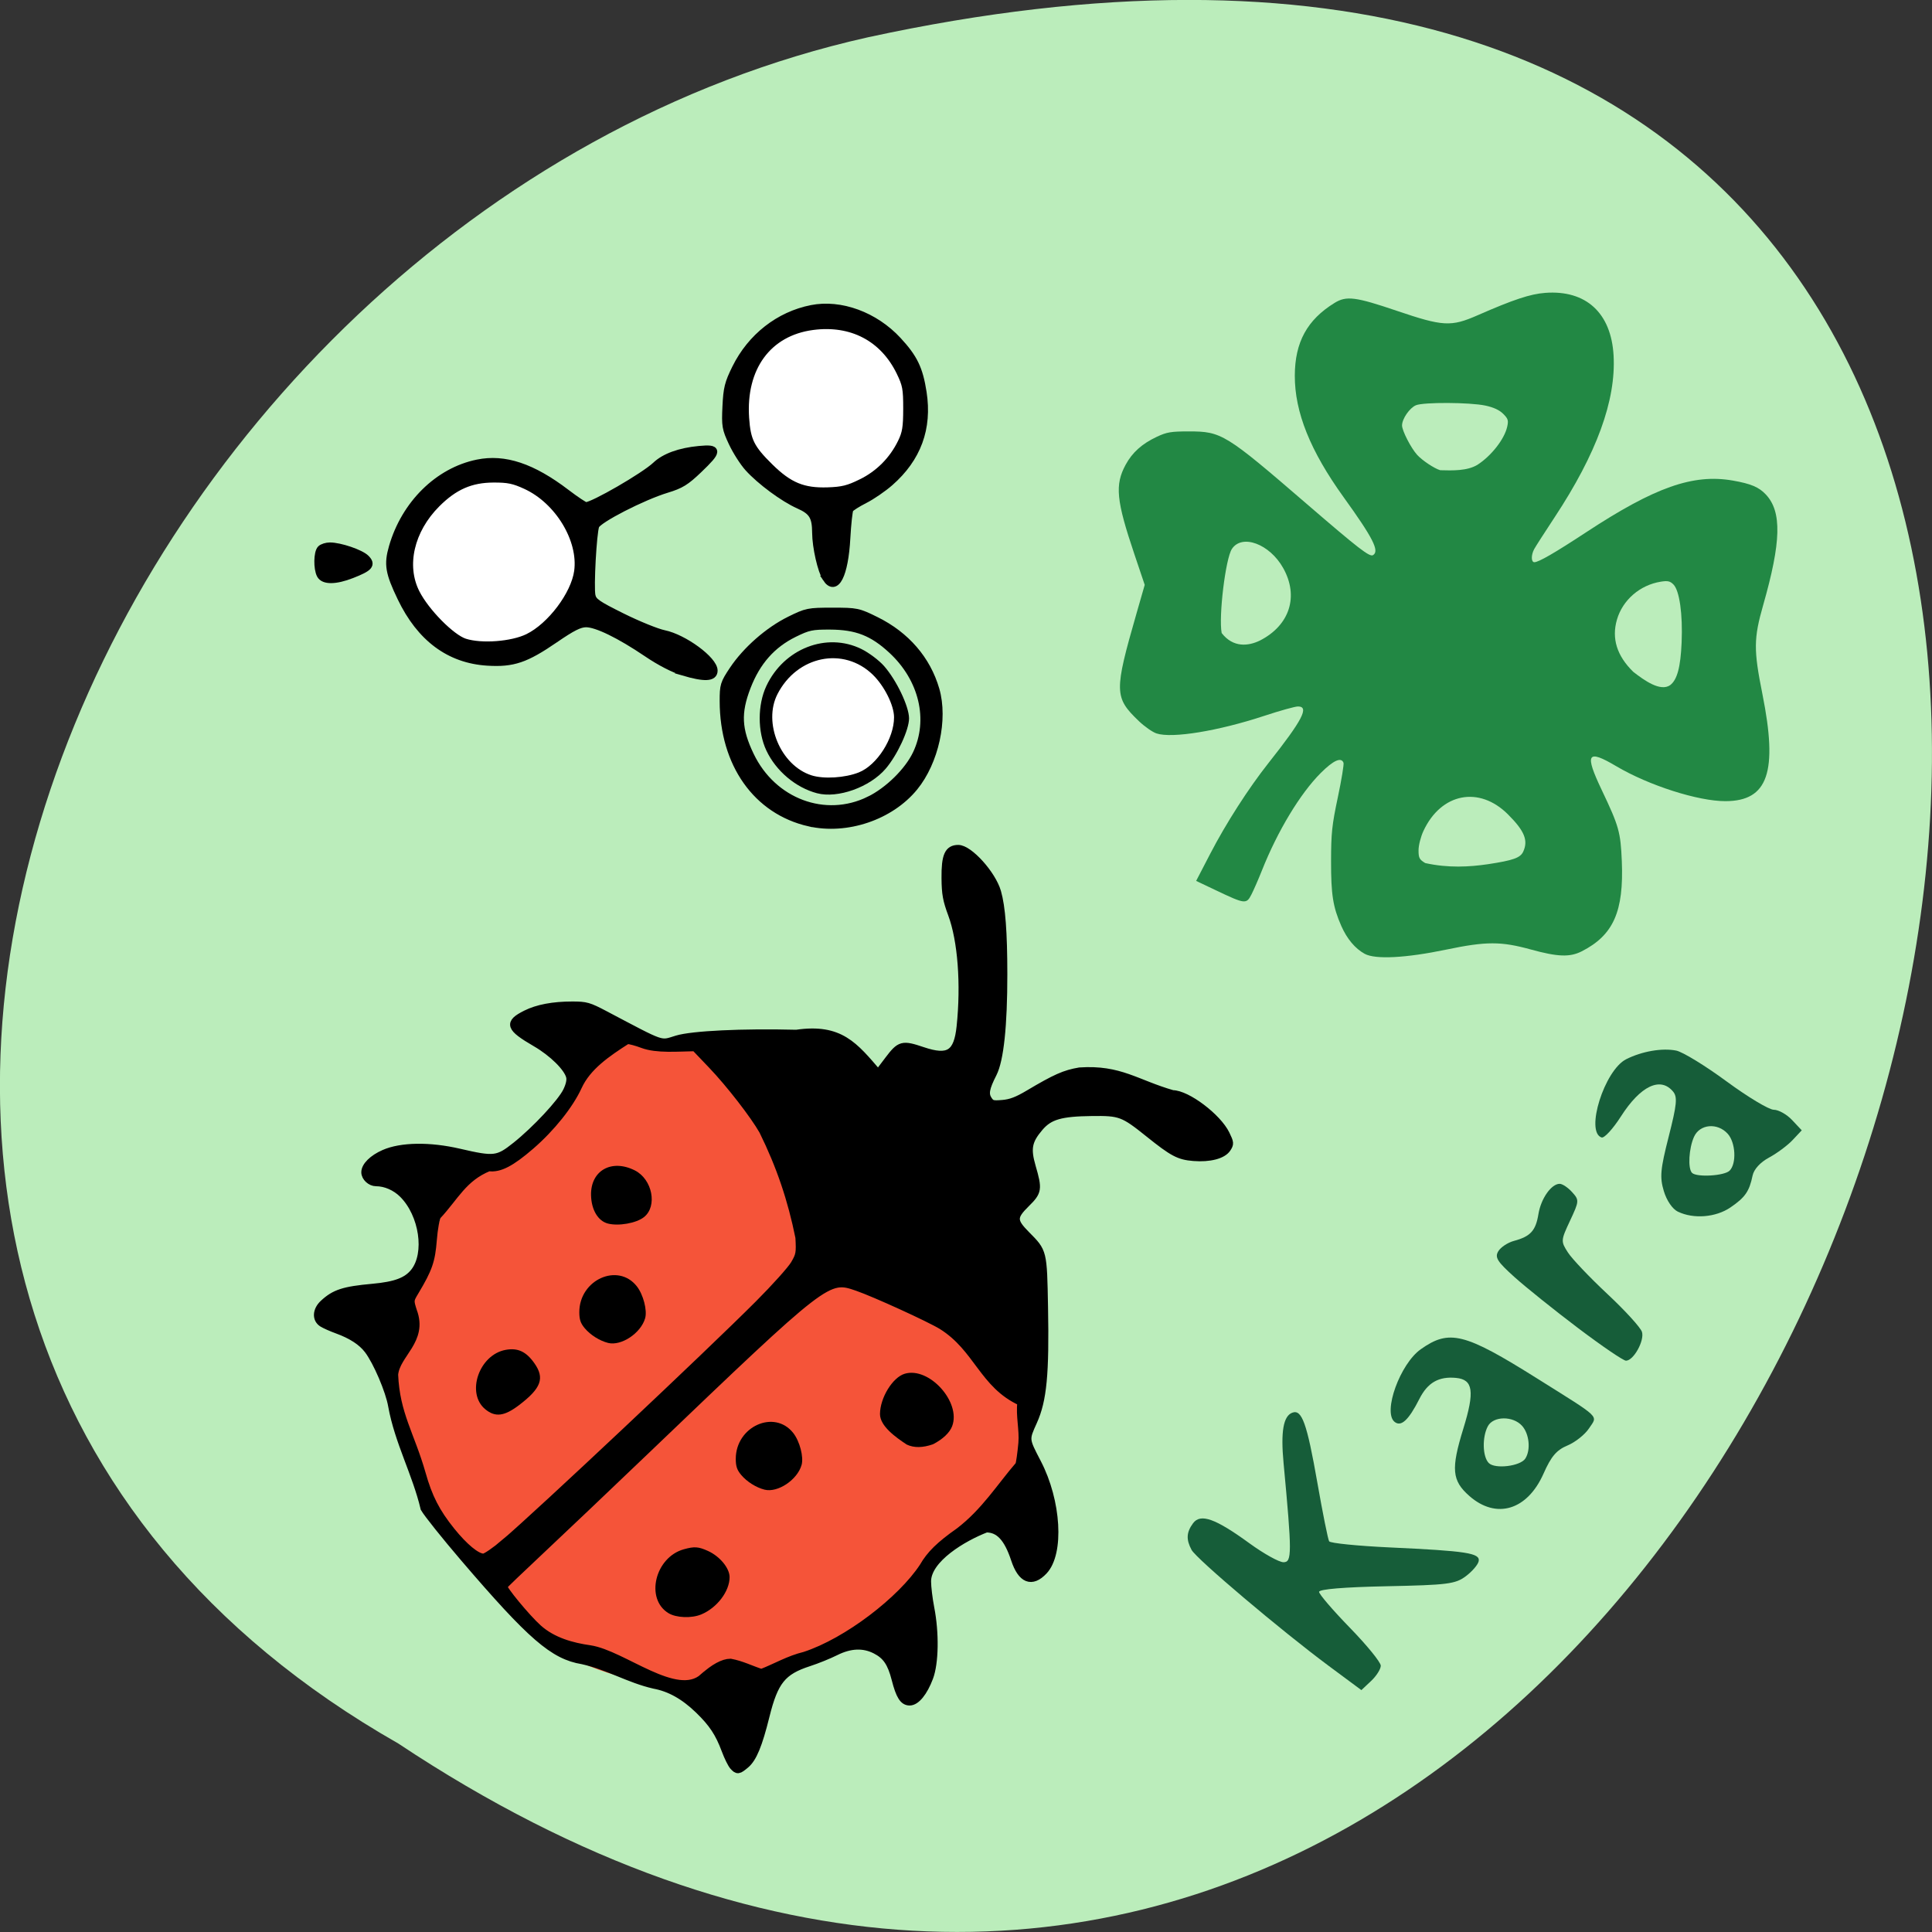 <svg xmlns="http://www.w3.org/2000/svg" viewBox="0 0 256 256" xmlns:xlink="http://www.w3.org/1999/xlink"><rect x="0" y="0" width="256" height="256" fill="#333333" stroke="none"/><defs><path id="0" d="m 72.07 76.54 a 6.633 7.351 0 1 1 -13.267 0 6.633 7.351 0 1 1 13.267 0 z" fill="#fff"/></defs><path d="m -1374.42 1658.71 c 127.95 -192.46 -280.09 -311 -226.07 -62.2 23.02 102.82 167.39 165.22 226.07 62.2 z" fill="#bbedbb" color="#000" transform="matrix(0 1 -1 0 1711.48 1605.44)"/><g transform="matrix(0.736 0 0 0.738 12.812 32.405)"><path d="m 58.875 223.58 c -9.732 -18.818 -2.5 -30.17 2.757 -48.01 3.765 -12.778 15.691 -8.982 24.865 -24.922 8.59 -14.926 26.317 -4.096 40.592 -0.527 12.528 3.132 25.77 26.11 31.917 38.01 12.479 24.16 9.809 27.945 0.002 39.566 -14.804 17.54 -28.812 30.02 -49.658 30.874 -20.342 0.831 -35.17 -8.719 -44.13 -25.508 z" fill="#f55439"/><path d="m 97.19 234 c -0.237 -0.263 -0.705 -1.215 -1.041 -2.116 -0.838 -2.252 -1.708 -3.563 -3.539 -5.331 -1.919 -1.854 -3.815 -2.914 -5.899 -3.299 -3.377 -0.774 -6.06 -2.484 -9.498 -3.243 -3.848 -0.626 -6.795 -3.175 -15.715 -13.593 -2.478 -2.894 -4.841 -5.849 -5.253 -6.568 -1.081 -4.596 -3.436 -8.815 -4.291 -13.559 -0.341 -2.01 -1.994 -5.878 -3.179 -7.432 -0.825 -1.082 -2.184 -1.967 -4.068 -2.65 -0.751 -0.272 -1.641 -0.667 -1.979 -0.878 -0.87 -0.542 -0.808 -1.725 0.137 -2.606 1.485 -1.385 2.703 -1.781 6.54 -2.129 3.036 -0.275 4.542 -0.843 5.514 -2.078 1.925 -2.448 1.164 -7.617 -1.517 -10.297 -0.965 -0.965 -2.299 -1.546 -3.556 -1.549 -0.722 -0.002 -1.453 -0.681 -1.453 -1.349 0 -0.829 1 -1.823 2.515 -2.488 2.27 -0.999 6.04 -1.055 9.955 -0.147 4.651 1.077 5.116 1.023 7.51 -0.884 2.634 -2.098 6.03 -5.737 6.759 -7.249 0.384 -0.794 0.525 -1.45 0.409 -1.911 -0.3 -1.195 -2.289 -3.156 -4.511 -4.447 -3.502 -2.035 -3.712 -2.642 -1.327 -3.839 1.539 -0.773 3.609 -1.165 6.153 -1.165 1.842 0 2.183 0.097 4.331 1.229 8.02 4.227 7.26 3.965 9.545 3.272 2.042 -0.62 8.677 -0.936 15.835 -0.756 5.817 -0.848 7.683 1.615 10.849 5.288 l 1.352 -1.786 c 1.554 -2.053 1.844 -2.131 4.536 -1.223 3.454 1.166 4.629 0.415 5.01 -3.199 0.592 -5.644 0.151 -11.42 -1.135 -14.89 -0.7 -1.888 -0.845 -2.687 -0.865 -4.769 -0.029 -2.972 0.385 -3.915 1.721 -3.915 1.447 0 4.502 3.386 5.176 5.737 0.572 1.993 0.826 5.334 0.829 10.896 0.004 6.815 -0.479 11.365 -1.397 13.165 -0.979 1.919 -1.123 2.708 -0.632 3.458 0.388 0.593 0.582 0.648 1.886 0.54 1.09 -0.09 1.954 -0.418 3.454 -1.309 3.582 -2.128 4.805 -2.669 6.776 -3 5.351 -0.361 7.461 1.61 12.328 3.01 1.911 0.008 5.971 3.074 7.07 5.337 0.553 1.142 0.564 1.271 0.157 1.891 -0.573 0.875 -2.315 1.329 -4.447 1.16 -1.939 -0.154 -2.75 -0.583 -5.942 -3.144 -3.376 -2.709 -3.789 -2.863 -7.544 -2.817 -4.137 0.05 -5.627 0.481 -6.928 2 -1.518 1.774 -1.716 2.802 -1.01 5.237 0.862 2.966 0.809 3.294 -0.776 4.855 -1.79 1.762 -1.787 2.318 0.026 4.144 2.261 2.278 2.235 2.176 2.374 9.592 0.166 8.853 -0.164 12.316 -1.439 15.14 -1.09 2.415 -1.097 2.345 0.533 5.477 2.657 5.105 3.061 11.979 0.843 14.33 -1.598 1.694 -2.959 1.15 -3.848 -1.538 -0.936 -2.832 -2.079 -4.06 -3.777 -4.06 -3.06 1.176 -7.807 3.996 -7.817 6.985 0 0.738 0.192 2.325 0.426 3.526 0.648 3.318 0.584 7.281 -0.147 9.218 -0.743 1.968 -1.753 3.204 -2.618 3.204 -0.837 0 -1.327 -0.774 -1.895 -2.992 -0.554 -2.163 -1.216 -3.131 -2.634 -3.855 -1.607 -0.82 -3.357 -0.743 -5.305 0.231 -0.887 0.444 -2.473 1.085 -3.524 1.425 -3.514 1.138 -4.571 2.449 -5.724 7.102 -0.948 3.822 -1.684 5.601 -2.657 6.419 -0.96 0.807 -1.096 0.824 -1.657 0.201 z m -3.948 -11.771 c 1.375 -1.257 2.647 -1.948 3.59 -1.948 1.494 0.276 2.655 0.892 4.105 1.365 1.951 -0.758 3.598 -1.765 5.739 -2.287 5.667 -1.843 12.841 -7.401 15.705 -11.773 0.934 -1.626 2.2 -2.865 4.76 -4.662 3.394 -2.586 5.447 -5.911 7.95 -8.811 0.105 -0.248 0.29 -1.557 0.412 -2.908 0.152 -1.768 -0.363 -3.674 -0.129 -5.432 -5.077 -2.29 -5.75 -7.141 -10.537 -10.122 -1.665 -1.013 -8.863 -4.297 -11.168 -5.094 -3.985 -1.379 -4 -1.365 -28.01 21.606 -5.105 4.885 -11.432 10.894 -14.06 13.354 -2.628 2.459 -4.812 4.555 -4.853 4.657 -0.131 0.321 3.053 4.178 4.588 5.557 1.945 1.749 4.528 2.433 6.867 2.765 4.39 0.662 11.502 6.916 15.04 3.732 z m -26.316 -17.82 c 4.584 -3.904 26.916 -24.901 33.636 -31.626 2.19 -2.191 4.324 -4.569 4.743 -5.284 0.706 -1.204 0.753 -1.465 0.638 -3.539 -1.01 -5 -2.496 -9.431 -4.808 -14.12 -1.186 -2.094 -4.407 -6.245 -6.757 -8.706 l -2.246 -2.352 c -2.288 0.038 -5.068 0.291 -6.926 -0.401 -0.801 -0.305 -1.729 -0.554 -2.061 -0.554 -2.718 1.735 -5.284 3.503 -6.487 6.109 -1.126 2.471 -3.568 5.525 -6.311 7.894 -2.616 2.259 -4.137 3.041 -5.545 2.853 -3.383 1.38 -4.458 3.874 -6.811 6.404 -0.21 0.3 -0.469 1.719 -0.587 3.22 -0.217 2.758 -0.589 3.827 -2.366 6.793 -0.712 1.189 -0.713 1.201 -0.267 2.618 1.469 3.896 -2.253 5.681 -2.493 8.424 0.217 5.225 2.178 7.951 3.647 13.1 0.888 3.157 1.888 5.111 3.894 7.604 1.734 2.155 3.381 3.508 4.27 3.508 0.302 0 1.579 -0.877 2.838 -1.949 z" transform="matrix(1.358 0 0 1.355 -17.4 -43.895)" stroke="#000"/><path d="m 69.959 209.12 c -3.506 -2.881 -1.118 -9.807 3.677 -10.667 2.186 -0.392 3.686 0.307 5.168 2.408 1.888 2.678 1.229 4.477 -2.749 7.503 -2.66 2.024 -4.305 2.228 -6.096 0.755 z"/><g transform="matrix(1.358 0 0 1.355 -17.4 -43.895)"><path d="m 101.36 197.38 c -1.118 -0.277 -2.346 -1.05 -3.107 -1.955 -0.548 -0.652 -0.715 -1.147 -0.715 -2.126 0.001 -4.296 5.125 -6.601 7.62 -3.428 0.861 1.094 1.406 3.188 1.104 4.24 -0.566 1.973 -3.158 3.702 -4.903 3.269 z"/><path d="m 88.61 213.74 c -3.107 -1.895 -1.778 -7.401 2.043 -8.462 1.399 -0.389 1.936 -0.351 3.202 0.224 1.575 0.715 2.864 2.278 2.864 3.47 0 1.874 -1.66 4.061 -3.745 4.935 -1.29 0.541 -3.331 0.463 -4.364 -0.167 z"/><path d="m 120.2 191.4 c -1.48 -0.972 -3.538 -2.445 -3.543 -4.04 0.012 -2.152 1.672 -4.859 3.275 -5.339 3.231 -0.968 7.506 3.756 6.291 6.952 -0.327 0.859 -1.244 1.725 -2.531 2.388 -1.345 0.473 -2.519 0.503 -3.492 0.04 z"/></g><path d="m 92.02 175.77 c -1.763 -0.46 -2.956 -2.459 -3.02 -5.059 -0.105 -4.436 3.669 -6.586 7.873 -4.484 3.174 1.587 4.128 6.455 1.647 8.4 -1.384 1.085 -4.574 1.646 -6.503 1.143 z"/><path d="m 92.08 197.21 c -1.518 -0.376 -3.186 -1.422 -4.22 -2.648 -0.745 -0.883 -0.971 -1.554 -0.971 -2.879 0.002 -5.82 6.96 -8.941 10.35 -4.643 1.169 1.482 1.909 4.318 1.499 5.743 -0.769 2.673 -4.289 5.01 -6.659 4.428 z"/><path d="m 180.92 126.38 c -1.272 -0.698 -2.352 -1.984 -3.109 -3.704 -1.102 -2.505 -1.361 -4.153 -1.353 -8.6 0.007 -3.714 0.117 -4.746 0.898 -8.443 0.49 -2.316 0.828 -4.374 0.751 -4.573 -0.302 -0.788 -1.338 -0.322 -3.02 1.358 -2.72 2.72 -5.722 7.692 -7.794 12.909 -0.453 1.141 -1.075 2.566 -1.381 3.167 -0.678 1.329 -0.833 1.312 -4.682 -0.516 l -2.659 -1.263 l 1.88 -3.621 c 2.087 -4.02 5.07 -8.663 7.7 -11.985 4.521 -5.712 5.457 -7.508 3.915 -7.508 -0.383 0 -2.379 0.555 -4.436 1.234 -6.129 2.022 -12.245 3.02 -14.313 2.34 -0.532 -0.176 -1.591 -0.916 -2.352 -1.646 -3.265 -3.131 -3.281 -3.892 -0.292 -14.284 l 1.08 -3.756 l -1.369 -4.062 c -2.407 -7.139 -2.607 -9.184 -1.161 -11.855 0.882 -1.629 2.172 -2.784 4.142 -3.708 1.315 -0.617 1.874 -0.71 4.244 -0.71 4.326 0 4.847 0.32 15.562 9.556 7 6.03 8.402 7.116 8.857 6.834 0.871 -0.538 -0.006 -2.263 -3.892 -7.654 -4.437 -6.155 -6.5 -11.284 -6.485 -16.13 0.013 -4.429 1.639 -7.399 5.275 -9.635 1.562 -0.961 2.771 -0.808 8.219 1.039 6.165 2.09 7.209 2.148 10.742 0.601 4.757 -2.083 6.978 -2.819 8.956 -2.968 5.408 -0.409 8.756 2.658 9.07 8.312 0.332 5.924 -2.244 12.979 -7.827 21.438 -1.314 1.99 -2.531 3.887 -2.706 4.215 -0.418 0.788 -0.404 1.724 0.027 1.724 0.572 0 2.686 -1.222 6.891 -3.982 9.09 -5.966 14.166 -7.753 19.415 -6.837 2.407 0.42 3.473 0.87 4.392 1.855 2.133 2.284 2.034 6.26 -0.363 14.655 -1.262 4.419 -1.274 5.925 -0.1 11.781 2.072 10.33 0.75 14.171 -4.882 14.191 -3.629 0.013 -10.2 -2.089 -14.504 -4.638 -3.856 -2.284 -4.219 -1.679 -1.906 3.178 2.274 4.777 2.493 5.553 2.653 9.417 0.276 6.673 -1.116 9.804 -5.309 11.939 -1.574 0.802 -3.179 0.744 -6.768 -0.245 -3.945 -1.086 -5.908 -1.083 -11.194 0.019 -5.373 1.12 -9.413 1.328 -10.819 0.557 z m 16.353 -11.88 c 3.363 -0.512 4.285 -0.843 4.664 -1.673 0.677 -1.487 0.164 -2.736 -2.02 -4.92 -3.825 -3.825 -8.872 -2.838 -11.215 2.193 -0.357 0.766 -0.645 1.902 -0.647 2.547 -0.002 1.022 0.106 1.231 0.885 1.705 3.069 0.676 5.841 0.513 8.333 0.148 z m 24.15 -23.735 c 0.92 -0.698 1.37 -2.38 1.509 -5.636 0.16 -3.76 -0.282 -6.892 -1.088 -7.697 -0.445 -0.445 -0.756 -0.513 -1.674 -0.366 -2.763 0.442 -5.057 2.425 -5.813 5.03 -0.726 2.497 -0.006 4.798 2.167 6.919 1.459 1.132 3.594 2.668 4.9 1.754 z m -54.4 -5.898 c 3.959 -2.02 5.191 -5.863 3.082 -9.617 -1.793 -3.193 -5.466 -4.551 -6.8 -2.515 -0.839 1.28 -1.766 8.924 -1.351 11.136 1.531 1.982 3.559 1.73 5.069 0.995 z m 28.827 -23.28 c 1.841 -1.177 3.585 -3.401 3.955 -5.04 0.192 -0.853 0.126 -1.069 -0.529 -1.724 -0.504 -0.504 -1.277 -0.861 -2.369 -1.093 -2.051 -0.436 -8.19 -0.465 -9.197 -0.043 -0.842 0.352 -1.84 1.803 -1.842 2.676 -0.001 0.693 1.185 3 2 3.896 0.683 0.748 2.29 1.818 3.063 2.037 1.625 0.047 3.568 0.1 4.917 -0.707 z" transform="matrix(1.358 0 0 1.355 -17.4 -43.895)" fill="#284"/><use transform="matrix(2.349 0 0 2.081 -82.01 -102.44)" xlink:href="#0"/><g stroke="#000" transform="matrix(1.358 0 0 1.355 -17.4 -43.895)"><path d="m 90.57 89.01 c -1.26 -0.371 -3.069 -1.304 -4.792 -2.47 -3.631 -2.457 -6.686 -3.944 -8.091 -3.935 -0.86 0.005 -1.822 0.487 -4.131 2.071 -3.886 2.666 -5.55 3.227 -8.936 3.02 c -5.04 -0.314 -8.886 -3.172 -11.447 -8.503 -1.604 -3.34 -1.785 -4.422 -1.124 -6.713 c 1.643 -5.692 6.05 -10.04 11.258 -11.1 3.591 -0.732 7.251 0.489 11.758 3.923 1.248 0.951 2.419 1.729 2.601 1.729 0.956 0 7.786 -3.95 9.271 -5.362 1.173 -1.115 3.176 -1.844 5.734 -2.086 2.563 -0.243 2.556 0.113 -0.056 2.611 -1.699 1.626 -2.37 2.039 -4.224 2.602 -3.224 0.979 -9.132 4.01 -9.445 4.85 -0.357 0.952 -0.751 8.167 -0.507 9.277 0.175 0.796 0.688 1.154 4.03 2.813 2.109 1.046 4.607 2.059 5.553 2.252 2.631 0.537 6.609 3.463 6.609 4.862 0 0.949 -1.235 0.998 -4.067 0.164 z m -20.571 -4.543 c 3.02 -1.476 6.189 -5.683 6.612 -8.769 0.576 -4.201 -2.565 -9.388 -6.889 -11.379 -1.612 -0.742 -2.369 -0.899 -4.313 -0.89 -3.01 0.013 -5.2 0.971 -7.527 3.298 -3.494 3.494 -4.582 8.214 -2.731 11.849 1.282 2.519 4.676 5.952 6.448 6.523 2.206 0.712 6.279 0.405 8.4 -0.632 z"/><path d="m 107.29 109 c -6.97 -1.582 -11.367 -7.794 -11.387 -16.09 -0.005 -2.104 0.074 -2.361 1.273 -4.157 1.741 -2.608 4.688 -5.193 7.503 -6.585 2.255 -1.114 2.469 -1.158 5.676 -1.158 3.231 0 3.407 0.037 5.772 1.206 3.982 1.968 6.752 5.173 7.909 9.153 1.144 3.936 -0.097 9.573 -2.848 12.93 -3.166 3.863 -8.952 5.819 -13.897 4.696 z m 7.963 -2.99 c 2.523 -1.242 5.152 -3.828 6.249 -6.148 2.127 -4.497 0.834 -9.948 -3.258 -13.737 -2.557 -2.367 -4.672 -3.194 -8.212 -3.211 -2.405 -0.011 -2.893 0.093 -4.768 1.016 -2.937 1.446 -4.946 3.722 -6.237 7.06 -1.331 3.448 -1.226 5.658 0.435 9.111 2.98 6.196 9.925 8.793 15.791 5.906 z"/></g><use transform="matrix(1.835 0 0 1.685 12 -44.41)" xlink:href="#0"/><path d="m 108.31 105.1 c -2.828 -0.746 -5.448 -2.957 -6.722 -5.674 -1.17 -2.496 -1.169 -6.03 0.003 -8.534 2.327 -4.964 7.991 -7.169 12.601 -4.905 0.988 0.485 2.338 1.498 3 2.25 1.651 1.875 3.311 5.348 3.318 6.937 0.006 1.506 -1.558 4.876 -3.098 6.674 -2.1 2.453 -6.358 3.975 -9.102 3.251 z m 5.551 -2.766 c 2.408 -0.963 4.668 -4.507 4.66 -7.306 -0.004 -1.584 -1.288 -4.151 -2.817 -5.635 -3.873 -3.759 -10.02 -2.515 -12.63 2.557 -1.957 3.796 0.397 9.448 4.485 10.771 1.616 0.523 4.467 0.348 6.303 -0.386 z" transform="matrix(1.358 0 0 1.355 -17.4 -43.895)"/><use transform="matrix(2.313 0 0 2.147 -19.953 -135.18)" xlink:href="#0"/><g stroke="#000" transform="matrix(1.358 0 0 1.355 -17.4 -43.895)"><path d="m 109.53 76.6 c -0.644 -0.983 -1.357 -4.12 -1.367 -6.01 -0.011 -2.166 -0.454 -2.882 -2.284 -3.692 -1.997 -0.885 -5.076 -3.158 -6.676 -4.929 -0.646 -0.715 -1.599 -2.209 -2.119 -3.32 -0.877 -1.874 -0.936 -2.222 -0.812 -4.803 0.116 -2.419 0.283 -3.085 1.276 -5.09 2.033 -4.103 5.724 -6.989 10.03 -7.844 3.857 -0.765 8.38 0.895 11.439 4.199 2.138 2.31 2.837 3.758 3.321 6.88 0.737 4.754 -0.72 8.714 -4.385 11.92 -0.89 0.779 -2.396 1.81 -3.346 2.291 -0.95 0.481 -1.831 1.042 -1.958 1.246 -0.127 0.204 -0.317 1.935 -0.422 3.846 -0.269 4.898 -1.448 7.217 -2.7 5.307 z m 4.667 -12.643 c 2.329 -1.147 4.161 -2.99 5.31 -5.342 0.6 -1.228 0.725 -1.994 0.728 -4.468 0.003 -2.654 -0.097 -3.193 -0.903 -4.852 -2.208 -4.548 -6.434 -6.761 -11.603 -6.077 -5.944 0.787 -9.379 5.477 -8.919 12.181 0.205 2.993 0.717 4.02 3.232 6.492 2.558 2.513 4.425 3.284 7.692 3.176 1.94 -0.064 2.74 -0.263 4.462 -1.111 z"/><path d="m 42.482 76.16 c -0.443 -0.828 -0.411 -2.952 0.052 -3.415 0.207 -0.207 0.747 -0.377 1.2 -0.377 1.342 0 4.065 0.928 4.759 1.622 0.816 0.816 0.465 1.216 -1.87 2.128 -2.142 0.837 -3.707 0.853 -4.141 0.041 z"/></g><g fill="#165d39"><path d="m 221.79 255.18 c -8.492 -6.28 -23.811 -19.2 -24.677 -20.815 -0.999 -1.861 -0.929 -3.147 0.259 -4.767 1.34 -1.827 4 -0.887 10.179 3.597 2.569 1.864 5.319 3.389 6.113 3.389 1.537 0 1.538 -1.565 0.011 -17.846 -0.525 -5.595 -0.039 -8.388 1.565 -9 1.731 -0.662 2.641 1.869 4.527 12.597 0.956 5.436 1.908 10.158 2.116 10.494 0.208 0.336 5.134 0.83 10.946 1.099 13.827 0.638 16.263 1.014 15.977 2.466 -0.124 0.628 -1.165 1.842 -2.314 2.698 -1.887 1.405 -3.261 1.579 -14.255 1.804 -7.683 0.157 -12.166 0.528 -12.166 1.01 0 0.418 2.499 3.321 5.554 6.452 3.055 3.131 5.554 6.192 5.554 6.803 0 0.611 -0.786 1.847 -1.746 2.747 l -1.746 1.636 l -5.895 -4.36 z"/><path d="m 247.13 224.69 c -3.144 -2.753 -3.333 -4.842 -1.092 -12.08 2.077 -6.706 1.773 -8.824 -1.306 -9.121 -3.113 -0.3 -5.113 0.84 -6.595 3.759 -1.956 3.852 -3.31 5.095 -4.488 4.12 -2.129 -1.762 1.014 -10.409 4.738 -13.03 5.136 -3.621 7.857 -2.938 20.936 5.249 11.724 7.339 10.92 6.57 9.355 8.952 -0.728 1.109 -2.472 2.494 -3.875 3.079 -1.981 0.825 -2.947 1.955 -4.322 5.056 -2.916 6.576 -8.509 8.26 -13.35 4.02 z m 10.08 -6.729 c 0.998 -1.569 0.705 -4.439 -0.599 -5.876 -1.638 -1.806 -5.167 -1.761 -6.153 0.078 -1.049 1.954 -0.964 5.46 0.159 6.604 1.118 1.139 5.713 0.577 6.593 -0.806 z"/><path d="m 266.71 194.55 c -4.269 -3.217 -9.427 -7.343 -11.464 -9.169 -3.106 -2.785 -3.574 -3.532 -2.905 -4.637 0.438 -0.725 1.709 -1.561 2.824 -1.858 2.965 -0.791 3.912 -1.826 4.398 -4.809 0.453 -2.784 2.321 -5.436 3.829 -5.436 0.485 0 1.488 0.669 2.229 1.486 1.307 1.441 1.296 1.596 -0.365 5.133 -1.671 3.558 -1.68 3.698 -0.379 5.715 0.734 1.137 3.929 4.489 7.102 7.447 3.173 2.959 5.972 6.02 6.22 6.798 0.497 1.562 -1.51 5.178 -2.874 5.178 -0.47 0 -4.347 -2.632 -8.616 -5.849 z"/><path d="m 284.68 173.65 c -0.988 -0.475 -2.028 -1.992 -2.544 -3.71 -0.75 -2.498 -0.626 -3.875 0.885 -9.797 1.466 -5.745 1.597 -7.084 0.787 -8.06 -2.281 -2.741 -5.868 -1.036 -9.396 4.464 -1.432 2.233 -2.997 3.931 -3.478 3.773 -2.99 -0.978 0.511 -12.08 4.429 -14.05 2.849 -1.43 6.479 -2.054 9.01 -1.549 1.153 0.23 5.225 2.714 9.05 5.521 3.825 2.806 7.655 5.102 8.512 5.102 0.857 0 2.341 0.831 3.297 1.846 l 1.739 1.846 l -1.65 1.751 c -0.907 0.963 -2.813 2.376 -4.234 3.139 -1.583 0.85 -2.732 2.103 -2.967 3.234 -0.589 2.847 -1.34 3.923 -3.99 5.724 -2.638 1.792 -6.636 2.113 -9.452 0.758 z m 9.298 -7.368 c 1.283 -1.28 1.092 -5.05 -0.337 -6.626 -1.842 -2.03 -5.02 -1.752 -6.06 0.53 -0.941 2.06 -1.147 5.71 -0.366 6.489 0.836 0.834 5.823 0.544 6.763 -0.394 z"/></g></g></svg>
